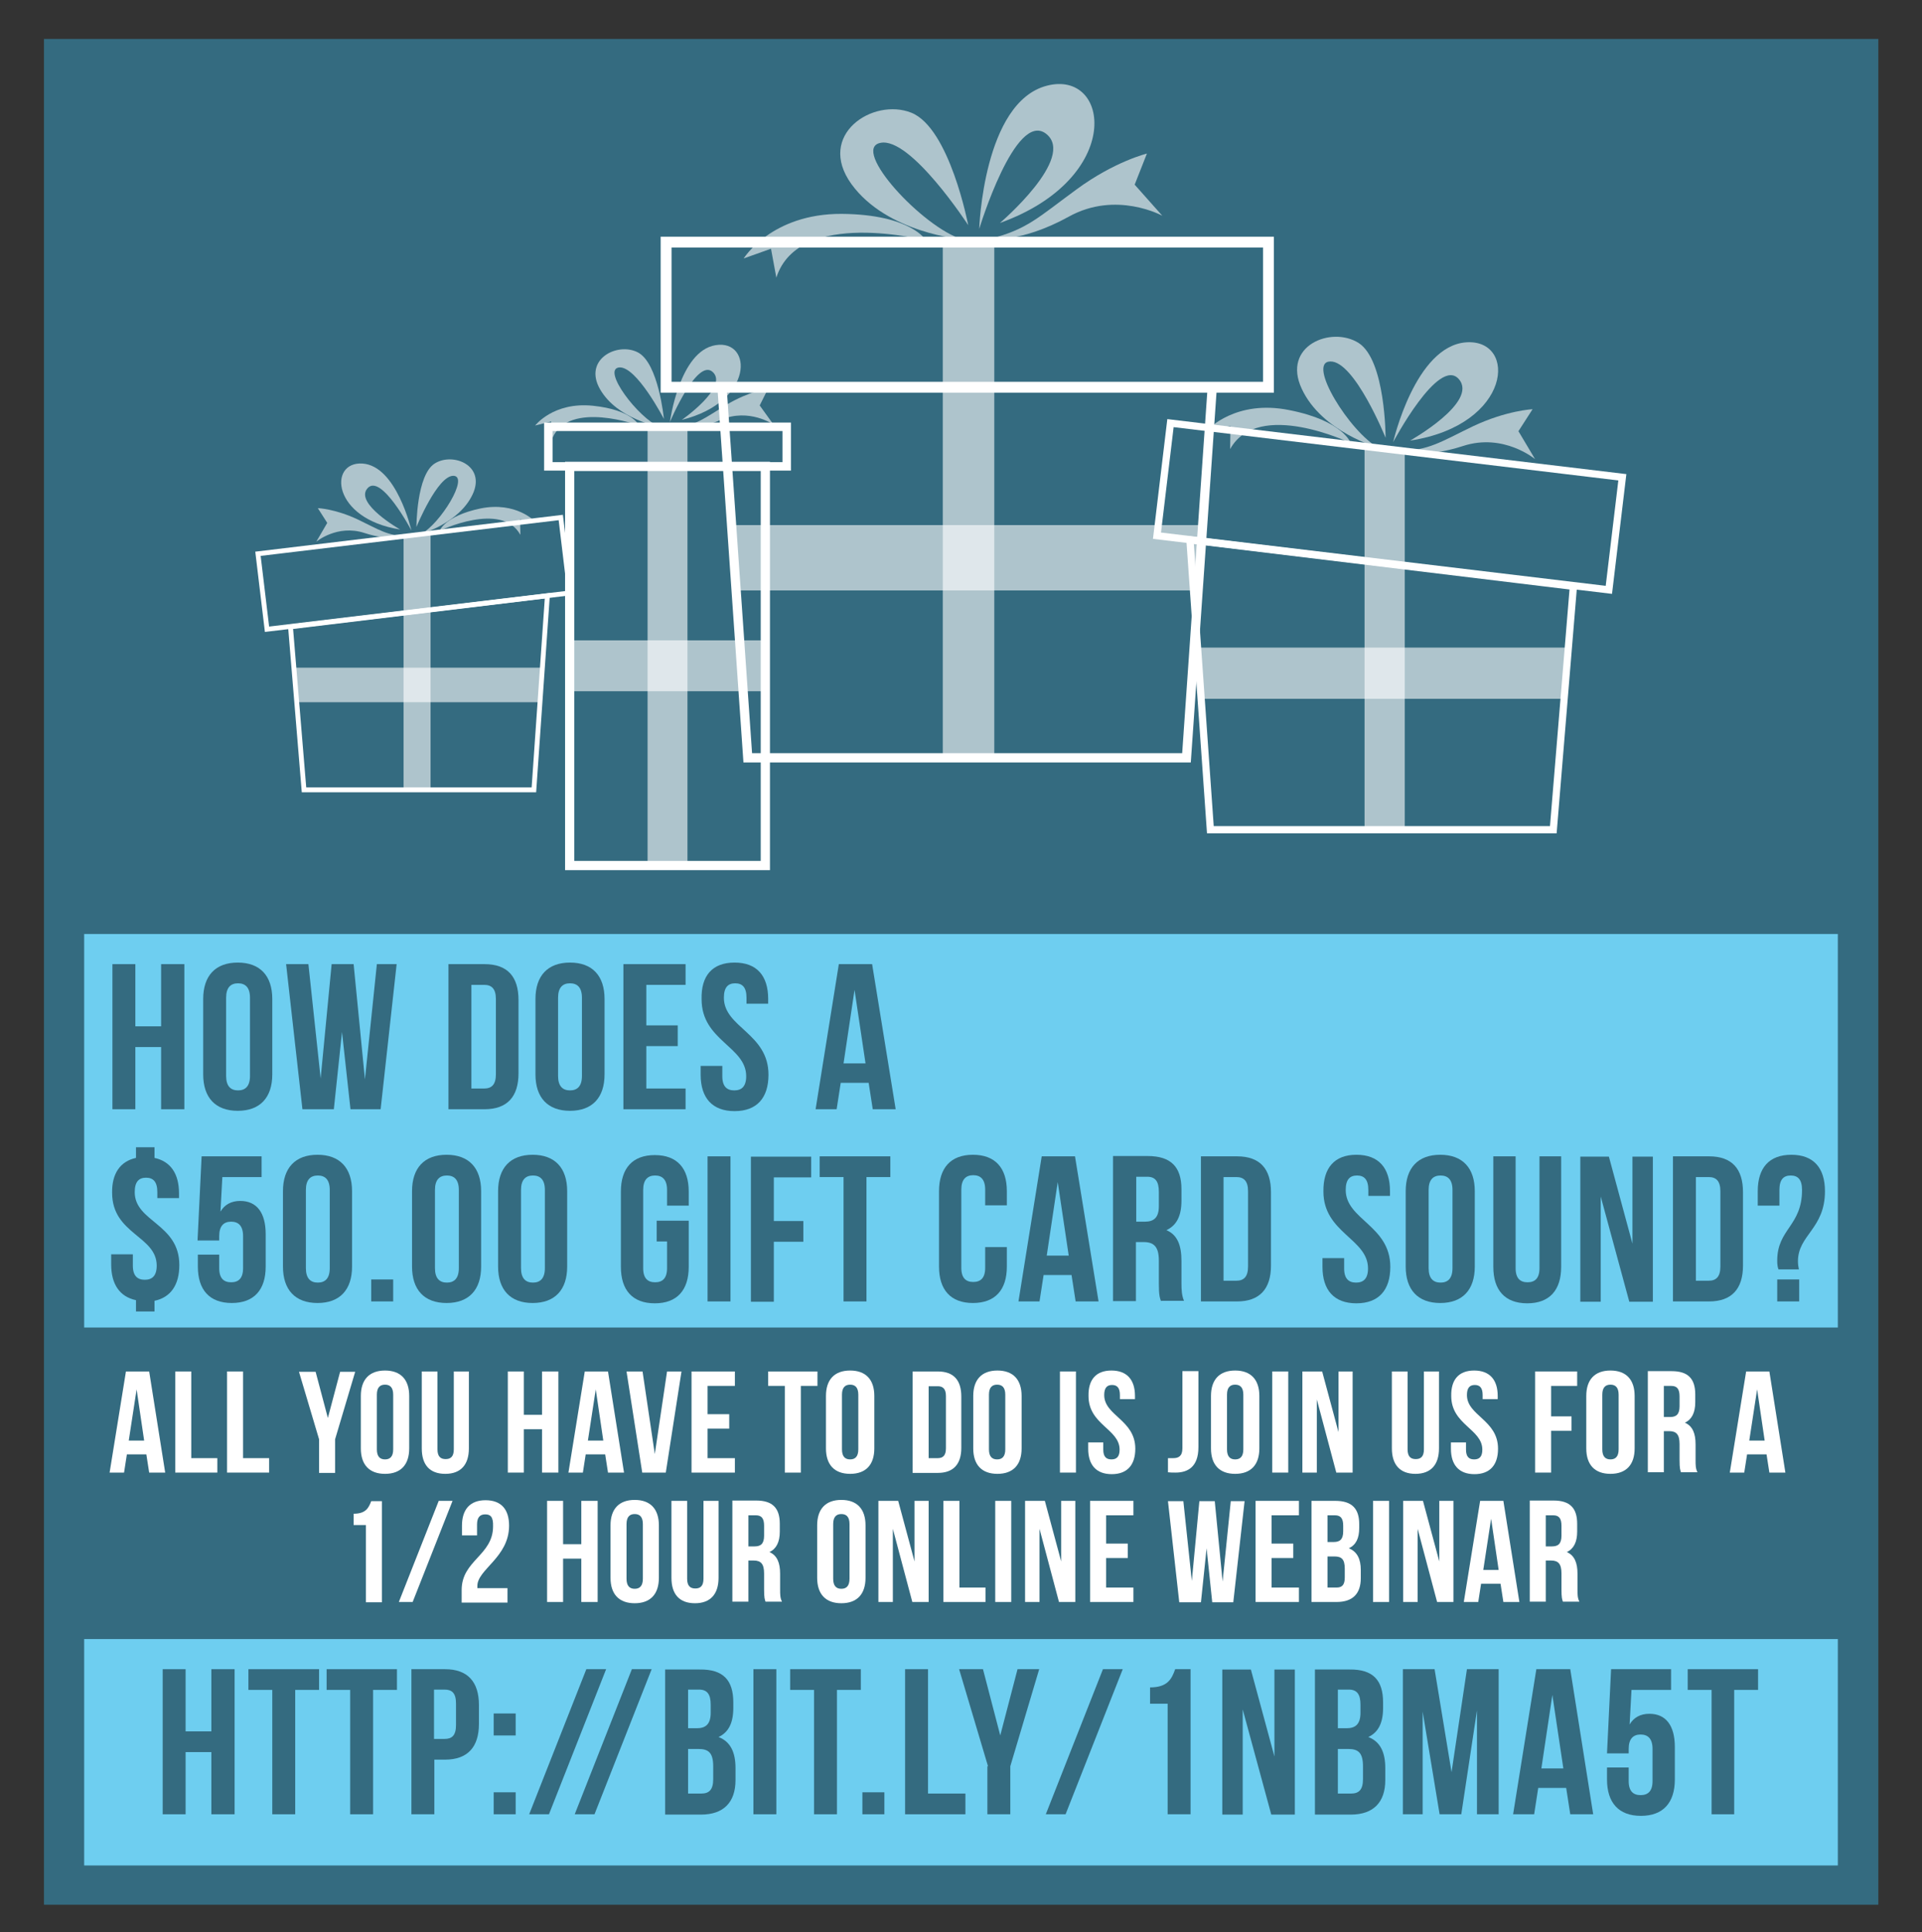 <?xml version="1.0" encoding="utf-8"?>
<!-- Generator: Adobe Illustrator 19.1.0, SVG Export Plug-In . SVG Version: 6.00 Build 0)  -->
<svg version="1.1" xmlns="http://www.w3.org/2000/svg" xmlns:xlink="http://www.w3.org/1999/xlink" x="0px" y="0px"
	 viewBox="0 0 612 615.3" style="enable-background:new 0 0 612 615.3;" xml:space="preserve">
<rect x="0" y="0" width="612" height="615.3" fill="#333333" stroke="none"/>
<style type="text/css">
	.st0{fill:#346B80;}
	.st1{fill:none;stroke:#FFFFFF;stroke-width:2.94;stroke-miterlimit:10;}
	.st2{fill:none;stroke:#FFFFFF;stroke-width:3.461;stroke-miterlimit:10;}
	.st3{opacity:0.6;}
	.st4{fill:#FFFFFF;}
	.st5{opacity:0.6;fill:#FFFFFF;}
	.st6{fill:none;stroke:#FFFFFF;stroke-width:2.299;stroke-miterlimit:10;}
	.st7{fill:none;stroke:#FFFFFF;stroke-width:1.54;stroke-miterlimit:10;}
	.st8{fill:none;stroke:#FFFFFF;stroke-width:2.695;stroke-miterlimit:10;}
	.st9{fill:#6ECEF0;}
</style>
<g id="Layer_2_1_">
	<g id="Layer_2">
		<rect x="14" y="12.4" class="st0" width="584.1" height="594.1"/>
	</g>
</g>
<g id="Layer_1">
	<g>
		<g>
			<polygon class="st1" points="377.8,241.3 238.1,241.3 229.9,123.3 386,123.3 			"/>
			<rect x="212.1" y="77.1" class="st2" width="191.8" height="46.2"/>
			<g class="st3">
				<g>
					<path class="st4" d="M306.4,76.2c0,0-23.9-1.9-35.3-17.6C259.8,42.9,278,31,290.2,35.9c12.2,4.9,18.1,35.8,18.1,35.8
						s-18.4-28.3-28-26.2C270.8,47.5,293.9,72.5,306.4,76.2z"/>
				</g>
				<g>
					<path class="st4" d="M311.8,72.9c0,0,1.3-40.3,21.5-45.6c20.2-5.3,24.8,29.4-14.9,43.7c0,0,24.4-20.8,14.7-28.4
						C323.3,35,311.8,72.9,311.8,72.9z"/>
				</g>
				<g>
					<path class="st4" d="M315,76.1c0,0,10.1,1.3,25.3-7.1c15.1-8.4,29.8-0.3,29.8-0.3l-8.8-9.9l3.9-9.9c0,0-10.3,2.5-22.4,11.4
						C330.6,69.2,327.1,73.1,315,76.1z"/>
				</g>
				<g>
					<path class="st4" d="M294.9,76.6c0,0-40.5-10.6-47.7,11.8l-1.7-9.2l-8.7,3.1c0,0,8.8-14.3,31.2-14.2
						C290.3,68.3,294.9,76.6,294.9,76.6z"/>
				</g>
			</g>
			<rect x="300.2" y="78.2" class="st5" width="16.4" height="163"/>
			<polygon class="st5" points="381.5,188 235.2,188 233,167.2 383,167.2 			"/>
		</g>
		<g>
			<polygon class="st6" points="494.6,264.2 385.4,264.2 378.9,171.9 501,186.7 			"/>
			
				<rect x="369.9" y="143.4" transform="matrix(0.993 0.119 -0.119 0.993 22.454 -51.685)" class="st6" width="144.9" height="36.1"/>
			<g class="st3">
				<g>
					<path class="st4" d="M439,142.6c0,0-18.1-5-24.5-18.8c-6.4-13.7,9.4-20.1,18.1-14.6c8.6,5.5,8.6,30.2,8.6,30.2
						s-9.9-24.5-17.6-24.3C415.9,115.2,429.9,137.8,439,142.6z"/>
				</g>
				<g>
					<path class="st4" d="M443.6,140.8c0,0,7-30.7,23.3-31.8c16.3-1.1,14.7,26.3-17.9,31.3c0,0,21.9-12.3,15.5-19.6
						C458.1,113.4,443.6,140.8,443.6,140.8z"/>
				</g>
				<g>
					<path class="st4" d="M445.5,143.7c0,0,7.6,2.5,20.4-1.7c12.9-4.2,22.9,4.2,22.9,4.2l-5.3-8.9l4.5-7c0,0-8.3,0.4-18.9,5.4
						C458.5,140.8,455.3,143.3,445.5,143.7z"/>
				</g>
				<g>
					<path class="st4" d="M430.1,141.1c0,0-29.5-14.2-38.4,1.9l0.1-7.3l-7.2,1.1c0,0,8.9-9.7,26-6.2
						C427.8,134,430.1,141.1,430.1,141.1z"/>
				</g>
			</g>
			<rect x="434.5" y="143" class="st5" width="12.8" height="121.1"/>
			<polygon class="st5" points="498.1,222.5 381.9,222.5 381.9,206.2 499.4,206.2 			"/>
		</g>
		<g>
			<polygon class="st7" points="96.8,251.5 170,251.5 174.3,189.7 92.5,199.6 			"/>
			
				<rect x="83.3" y="170.6" transform="matrix(-0.993 0.119 -0.119 -0.993 284.46 348.303)" class="st7" width="97.1" height="24.2"/>
			<g class="st3">
				<g>
					<path class="st4" d="M134.1,170c0,0,12.1-3.4,16.4-12.6c4.3-9.2-6.3-13.5-12.1-9.8c-5.8,3.7-5.8,20.2-5.8,20.2
						s6.7-16.4,11.8-16.3C149.5,151.7,140.1,166.9,134.1,170z"/>
				</g>
				<g>
					<path class="st4" d="M131,168.9c0,0-4.7-20.6-15.6-21.3c-10.9-0.7-9.8,17.6,12,21c0,0-14.6-8.3-10.4-13.1
						C121.3,150.5,131,168.9,131,168.9z"/>
				</g>
				<g>
					<path class="st4" d="M129.7,170.8c0,0-5.1,1.7-13.7-1.1c-8.6-2.8-15.3,2.8-15.3,2.8l3.5-6l-3-4.7c0,0,5.5,0.2,12.7,3.6
						C121,168.8,123.1,170.5,129.7,170.8z"/>
				</g>
				<g>
					<path class="st4" d="M140,169c0,0,19.7-9.5,25.7,1.3l-0.1-4.9l4.8,0.7c0,0-6-6.5-17.4-4.2C141.6,164.3,140,169,140,169z"/>
				</g>
			</g>
			<rect x="128.5" y="170.3" class="st5" width="8.6" height="81.1"/>
			<polygon class="st5" points="94.5,223.6 172.3,223.6 172.3,212.6 93.6,212.6 			"/>
		</g>
		<g>
			<rect x="206.2" y="136.5" class="st5" width="12.7" height="138.3"/>
			<rect x="181.4" y="203.9" class="st5" width="62.3" height="16.2"/>
			<g class="st3">
				<g>
					<path class="st4" d="M210,135.9c0,0-13.4-2.4-18.9-11.9c-5.5-9.5,5.4-15.2,12-11.8c6.6,3.4,8.3,21.2,8.3,21.2
						s-8.8-17-14.3-16.4C191.6,117.7,203.2,133.1,210,135.9z"/>
				</g>
				<g>
					<path class="st4" d="M213.3,134.4c0,0,3-22.7,14.6-24.5c11.7-1.9,12.4,18-10.8,23.8c0,0,14.9-10.4,9.9-15.2
						S213.3,134.4,213.3,134.4z"/>
				</g>
				<g>
					<path class="st4" d="M214.9,136.3c0,0,5.6,1.3,14.6-2.6c9-3.9,16.8,1.5,16.8,1.5l-4.4-6.1l2.7-5.4c0,0-5.9,0.8-13.3,5.2
						C224.1,133.3,221.9,135.3,214.9,136.3z"/>
				</g>
				<g>
					<path class="st4" d="M203.5,135.5c0,0-22.3-8.2-27.6,4l-0.4-5.3l-5.1,1.3c0,0,5.8-7.6,18.4-6.3
						C201.4,130.5,203.5,135.5,203.5,135.5z"/>
				</g>
			</g>
			<rect x="181.4" y="148.5" class="st1" width="62.3" height="127.1"/>
			<rect x="174.6" y="135.9" class="st8" width="75.9" height="12.6"/>
		</g>
	</g>
	<g>
		<rect x="26.8" y="297.4" class="st9" width="558.4" height="125.3"/>
		<g>
			<path class="st0" d="M43.1,353.2h-7.3V307h7.3v19.8h8.2V307h7.4v46.2h-7.4v-19.8h-8.2V353.2z"/>
			<path class="st0" d="M64.7,318.1c0-7.4,3.9-11.6,11-11.6s11,4.2,11,11.6v24c0,7.4-3.9,11.6-11,11.6s-11-4.2-11-11.6V318.1z
				 M72,342.6c0,3.3,1.5,4.6,3.8,4.6c2.3,0,3.8-1.3,3.8-4.6v-24.9c0-3.3-1.5-4.6-3.8-4.6c-2.3,0-3.8,1.3-3.8,4.6V342.6z"/>
			<path class="st0" d="M108.9,328.6l-2.6,24.6h-10L91.1,307h7.1l3.9,36.4l3.5-36.4h7l3.6,36.7L120,307h6.3l-5.1,46.2h-9.6
				L108.9,328.6z"/>
			<path class="st0" d="M142.8,307h11.5c7.3,0,10.8,4,10.8,11.4v23.4c0,7.4-3.6,11.4-10.8,11.4h-11.5V307z M150.1,313.6v33h4.1
				c2.3,0,3.7-1.2,3.7-4.5v-24c0-3.3-1.4-4.5-3.7-4.5H150.1z"/>
			<path class="st0" d="M170.5,318.1c0-7.4,3.9-11.6,11-11.6s11,4.2,11,11.6v24c0,7.4-3.9,11.6-11,11.6s-11-4.2-11-11.6V318.1z
				 M177.7,342.6c0,3.3,1.5,4.6,3.8,4.6c2.3,0,3.8-1.3,3.8-4.6v-24.9c0-3.3-1.5-4.6-3.8-4.6c-2.3,0-3.8,1.3-3.8,4.6V342.6z"/>
			<path class="st0" d="M205.8,326.5h10v6.6h-10v13.5h12.5v6.6h-19.8V307h19.8v6.6h-12.5V326.5z"/>
			<path class="st0" d="M233.9,306.5c7.1,0,10.7,4.2,10.7,11.6v1.5h-6.9v-1.9c0-3.3-1.3-4.6-3.6-4.6c-2.3,0-3.6,1.3-3.6,4.6
				c0,9.5,14.2,11.3,14.2,24.5c0,7.4-3.7,11.6-10.8,11.6s-10.8-4.2-10.8-11.6v-2.8h6.9v3.3c0,3.3,1.5,4.5,3.8,4.5
				c2.3,0,3.8-1.2,3.8-4.5c0-9.5-14.2-11.3-14.2-24.5C223.2,310.7,226.8,306.5,233.9,306.5z"/>
			<path class="st0" d="M285.2,353.2h-7.3l-1.3-8.4h-8.9l-1.3,8.4h-6.7l7.4-46.2h10.6L285.2,353.2z M268.6,338.6h7l-3.5-23.4
				L268.6,338.6z"/>
			<path class="st0" d="M43.3,368.7v-3.4h5.9v3.4c5.1,1.1,7.8,5,7.8,11.3v1.5h-6.9v-1.9c0-3.3-1.3-4.6-3.6-4.6
				c-2.3,0-3.6,1.3-3.6,4.6c0,9.5,14.2,10,14.2,23.2c0,6.3-2.7,10.3-7.9,11.4v3.4h-5.9V414c-5.2-1.1-7.9-5.1-7.9-11.4v-3.2h6.9v3.6
				c0,3.3,1.5,4.5,3.8,4.5c2.3,0,3.8-1.2,3.8-4.5c0-9.5-14.2-10-14.2-23.2C35.6,373.8,38.2,369.8,43.3,368.7z"/>
			<path class="st0" d="M69.8,399.5v4.3c0,3.3,1.5,4.5,3.8,4.5c2.3,0,3.8-1.2,3.8-4.5v-10.2c0-3.3-1.5-4.6-3.8-4.6
				c-2.3,0-3.8,1.3-3.8,4.6v1.4h-6.9l1.3-26.8h19.1v6.6H70.8l-0.6,11c1.3-2.2,3.4-3.4,6.3-3.4c5.3,0,8.1,3.8,8.1,10.6v10.3
				c0,7.4-3.7,11.6-10.8,11.6s-10.8-4.2-10.8-11.6v-3.8H69.8z"/>
			<path class="st0" d="M90.1,379.3c0-7.4,3.9-11.6,11-11.6s11,4.2,11,11.6v24c0,7.4-3.9,11.6-11,11.6s-11-4.2-11-11.6V379.3z
				 M97.4,403.8c0,3.3,1.5,4.6,3.8,4.6c2.3,0,3.8-1.3,3.8-4.6v-24.9c0-3.3-1.5-4.6-3.8-4.6c-2.3,0-3.8,1.3-3.8,4.6V403.8z"/>
			<path class="st0" d="M125.2,407.4v7h-7v-7H125.2z"/>
			<path class="st0" d="M131.2,379.3c0-7.4,3.9-11.6,11-11.6s11,4.2,11,11.6v24c0,7.4-3.9,11.6-11,11.6s-11-4.2-11-11.6V379.3z
				 M138.5,403.8c0,3.3,1.5,4.6,3.8,4.6c2.3,0,3.8-1.3,3.8-4.6v-24.9c0-3.3-1.5-4.6-3.8-4.6c-2.3,0-3.8,1.3-3.8,4.6V403.8z"/>
			<path class="st0" d="M158.6,379.3c0-7.4,3.9-11.6,11-11.6s11,4.2,11,11.6v24c0,7.4-3.9,11.6-11,11.6s-11-4.2-11-11.6V379.3z
				 M165.9,403.8c0,3.3,1.5,4.6,3.8,4.6c2.3,0,3.8-1.3,3.8-4.6v-24.9c0-3.3-1.5-4.6-3.8-4.6c-2.3,0-3.8,1.3-3.8,4.6V403.8z"/>
			<path class="st0" d="M209.1,388.7h10.2v14.7c0,7.4-3.7,11.6-10.8,11.6c-7.1,0-10.8-4.2-10.8-11.6v-24c0-7.4,3.7-11.6,10.8-11.6
				c7.1,0,10.8,4.2,10.8,11.6v4.5h-6.9v-5c0-3.3-1.5-4.6-3.8-4.6c-2.3,0-3.8,1.3-3.8,4.6v24.9c0,3.3,1.5,4.5,3.8,4.5
				c2.3,0,3.8-1.2,3.8-4.5v-8.5h-3.3V388.7z"/>
			<path class="st0" d="M225.3,368.2h7.3v46.2h-7.3V368.2z"/>
			<path class="st0" d="M246.4,388.8h9.4v6.6h-9.4v19.1h-7.3v-46.2h19.2v6.6h-11.9V388.8z"/>
			<path class="st0" d="M261.1,368.2h22.4v6.6h-7.6v39.6h-7.3v-39.6h-7.6V368.2z"/>
			<path class="st0" d="M320.6,397.2v6.1c0,7.4-3.7,11.6-10.8,11.6c-7.1,0-10.8-4.2-10.8-11.6v-24c0-7.4,3.7-11.6,10.8-11.6
				c7.1,0,10.8,4.2,10.8,11.6v4.5h-6.9v-5c0-3.3-1.5-4.6-3.8-4.6c-2.3,0-3.8,1.3-3.8,4.6v24.9c0,3.3,1.5,4.5,3.8,4.5
				c2.3,0,3.8-1.2,3.8-4.5v-6.6H320.6z"/>
			<path class="st0" d="M349.8,414.4h-7.3l-1.3-8.4h-8.9l-1.3,8.4h-6.7l7.4-46.2h10.6L349.8,414.4z M333.3,399.8h7l-3.5-23.4
				L333.3,399.8z"/>
			<path class="st0" d="M369.7,414.4c-0.4-1.2-0.7-1.9-0.7-5.7v-7.3c0-4.3-1.5-5.9-4.8-5.9h-2.5v18.8h-7.3v-46.2h11
				c7.5,0,10.8,3.5,10.8,10.6v3.6c0,4.8-1.5,7.9-4.8,9.4c3.6,1.5,4.8,5,4.8,9.8v7.1c0,2.2,0.1,3.9,0.8,5.6H369.7z M361.8,374.8V389
				h2.8c2.7,0,4.4-1.2,4.4-4.9v-4.6c0-3.3-1.1-4.8-3.7-4.8H361.8z"/>
			<path class="st0" d="M382.4,368.2h11.5c7.3,0,10.8,4,10.8,11.4V403c0,7.4-3.6,11.4-10.8,11.4h-11.5V368.2z M389.6,374.8v33h4.1
				c2.3,0,3.7-1.2,3.7-4.5v-24c0-3.3-1.4-4.5-3.7-4.5H389.6z"/>
			<path class="st0" d="M431.9,367.7c7.1,0,10.7,4.2,10.7,11.6v1.5h-6.9v-1.9c0-3.3-1.3-4.6-3.6-4.6c-2.3,0-3.6,1.3-3.6,4.6
				c0,9.5,14.2,11.3,14.2,24.5c0,7.4-3.7,11.6-10.8,11.6c-7.1,0-10.8-4.2-10.8-11.6v-2.8h6.9v3.3c0,3.3,1.5,4.5,3.8,4.5
				c2.3,0,3.8-1.2,3.8-4.5c0-9.5-14.2-11.3-14.2-24.5C421.3,371.9,424.9,367.7,431.9,367.7z"/>
			<path class="st0" d="M447.6,379.3c0-7.4,3.9-11.6,11-11.6c7.1,0,11,4.2,11,11.6v24c0,7.4-3.9,11.6-11,11.6c-7.1,0-11-4.2-11-11.6
				V379.3z M454.9,403.8c0,3.3,1.5,4.6,3.8,4.6c2.3,0,3.8-1.3,3.8-4.6v-24.9c0-3.3-1.5-4.6-3.8-4.6c-2.3,0-3.8,1.3-3.8,4.6V403.8z"
				/>
			<path class="st0" d="M482.6,368.2v35.6c0,3.3,1.5,4.5,3.8,4.5s3.8-1.2,3.8-4.5v-35.6h6.9v35.2c0,7.4-3.7,11.6-10.8,11.6
				s-10.8-4.2-10.8-11.6v-35.2H482.6z"/>
			<path class="st0" d="M509.7,381v33.5h-6.5v-46.2h9.1l7.5,27.7v-27.7h6.5v46.2h-7.5L509.7,381z"/>
			<path class="st0" d="M532.7,368.2h11.5c7.3,0,10.8,4,10.8,11.4V403c0,7.4-3.6,11.4-10.8,11.4h-11.5V368.2z M540,374.8v33h4.1
				c2.3,0,3.7-1.2,3.7-4.5v-24c0-3.3-1.4-4.5-3.7-4.5H540z"/>
			<path class="st0" d="M566.3,404.2c-0.3-0.8-0.4-1.6-0.4-2.8c0-10.1,7.9-11,7.9-22.5c0-3.3-1.3-4.6-3.6-4.6
				c-2.3,0-3.6,1.3-3.6,4.6v5h-6.9v-4.6c0-7.4,3.6-11.6,10.7-11.6s10.7,4.2,10.7,11.6c0,12-8.6,13.9-8.6,22.3c0,0.9,0.1,1.7,0.3,2.6
				H566.3z M572.9,407.4v7h-7v-7H572.9z"/>
		</g>
	</g>
	<g>
		<rect x="26.8" y="521.9" class="st9" width="558.4" height="72.1"/>
		<g>
			<path class="st0" d="M59.1,577.7h-7.3v-46.2h7.3v19.8h8.2v-19.8h7.4v46.2h-7.4v-19.8h-8.2V577.7z"/>
			<path class="st0" d="M79.2,531.5h22.4v6.6h-7.6v39.6h-7.3v-39.6h-7.6V531.5z"/>
			<path class="st0" d="M104,531.5h22.4v6.6h-7.6v39.6h-7.3v-39.6H104V531.5z"/>
			<path class="st0" d="M152.5,542.9v6c0,7.4-3.6,11.4-10.8,11.4h-3.4v17.4H131v-46.2h10.7C148.9,531.5,152.5,535.5,152.5,542.9z
				 M138.2,538.1v15.6h3.4c2.3,0,3.6-1.1,3.6-4.4v-6.9c0-3.3-1.3-4.4-3.6-4.4H138.2z"/>
			<path class="st0" d="M164.2,545.6v7h-7v-7H164.2z M164.2,570.7v7h-7v-7H164.2z"/>
			<path class="st0" d="M186.7,531.5h6.3l-18.2,46.2h-6.3L186.7,531.5z"/>
			<path class="st0" d="M201.2,531.5h6.3l-18.2,46.2H183L201.2,531.5z"/>
			<path class="st0" d="M233.5,542.1v1.7c0,4.8-1.5,7.8-4.7,9.3c3.9,1.5,5.4,5,5.4,9.9v3.8c0,7.1-3.8,11-11,11h-11.4v-46.2h11
				C230.3,531.5,233.5,535,233.5,542.1z M219.1,538.1v12.2h2.8c2.7,0,4.4-1.2,4.4-4.9v-2.6c0-3.3-1.1-4.8-3.7-4.8H219.1z
				 M219.1,556.9v14.2h4.2c2.4,0,3.8-1.1,3.8-4.6v-4c0-4.3-1.4-5.6-4.7-5.6H219.1z"/>
			<path class="st0" d="M239.9,531.5h7.3v46.2h-7.3V531.5z"/>
			<path class="st0" d="M251.7,531.5h22.4v6.6h-7.6v39.6h-7.3v-39.6h-7.6V531.5z"/>
			<path class="st0" d="M281.6,570.7v7h-7v-7H281.6z"/>
			<path class="st0" d="M288.2,531.5h7.3v39.6h11.9v6.6h-19.2V531.5z"/>
			<path class="st0" d="M314.6,562.4l-9.2-30.9h7.6l5.5,21.1l5.5-21.1h6.9l-9.2,30.9v15.3h-7.3V562.4z"/>
			<path class="st0" d="M351.2,531.5h6.3l-18.2,46.2H333L351.2,531.5z"/>
			<path class="st0" d="M366.2,537.3c5.6,0,6.9-2.7,8-5.8h4.9v46.2h-7.3v-35.2h-5.6V537.3z"/>
			<path class="st0" d="M395.7,544.3v33.5h-6.5v-46.2h9.1l7.5,27.7v-27.7h6.5v46.2h-7.5L395.7,544.3z"/>
			<path class="st0" d="M440.4,542.1v1.7c0,4.8-1.5,7.8-4.7,9.3c3.9,1.5,5.4,5,5.4,9.9v3.8c0,7.1-3.8,11-11,11h-11.4v-46.2h11
				C437.2,531.5,440.4,535,440.4,542.1z M426,538.1v12.2h2.8c2.7,0,4.4-1.2,4.4-4.9v-2.6c0-3.3-1.1-4.8-3.7-4.8H426z M426,556.9
				v14.2h4.2c2.4,0,3.8-1.1,3.8-4.6v-4c0-4.3-1.4-5.6-4.7-5.6H426z"/>
			<path class="st0" d="M462.2,564.3l4.9-32.8h10.1v46.2h-6.9v-33.1l-5,33.1h-6.9l-5.4-32.7v32.7h-6.3v-46.2h10.1L462.2,564.3z"/>
			<path class="st0" d="M507.3,577.7H500l-1.3-8.4h-8.9l-1.3,8.4h-6.7l7.4-46.2H500L507.3,577.7z M490.8,563.1h7l-3.5-23.4
				L490.8,563.1z"/>
			<path class="st0" d="M518.6,562.8v4.3c0,3.3,1.5,4.5,3.8,4.5c2.3,0,3.8-1.2,3.8-4.5v-10.2c0-3.3-1.5-4.6-3.8-4.6
				c-2.3,0-3.8,1.3-3.8,4.6v1.4h-6.9l1.3-26.8h19.1v6.6h-12.6l-0.6,11c1.3-2.2,3.4-3.4,6.3-3.4c5.3,0,8.1,3.8,8.1,10.6v10.3
				c0,7.4-3.7,11.6-10.8,11.6s-10.8-4.2-10.8-11.6v-3.8H518.6z"/>
			<path class="st0" d="M537.4,531.5h22.4v6.6h-7.6v39.6H545v-39.6h-7.6V531.5z"/>
		</g>
	</g>
	<g>
		<path class="st4" d="M52.6,468.9h-5.1l-0.9-5.8h-6.2l-0.9,5.8h-4.6l5.2-32.2h7.4L52.6,468.9z M41,458.7h4.9l-2.4-16.3L41,458.7z"
			/>
		<path class="st4" d="M55.8,436.7h5.1v27.6h8.3v4.6H55.8V436.7z"/>
		<path class="st4" d="M72.3,436.7h5.1v27.6h8.3v4.6H72.3V436.7z"/>
		<path class="st4" d="M101.6,458.3l-6.4-21.5h5.3l3.9,14.7l3.9-14.7h4.8l-6.4,21.5v10.7h-5.1V458.3z"/>
		<path class="st4" d="M114.9,444.5c0-5.2,2.7-8.1,7.7-8.1c5,0,7.7,2.9,7.7,8.1v16.7c0,5.2-2.7,8.1-7.7,8.1c-5,0-7.7-2.9-7.7-8.1
			V444.5z M120,461.5c0,2.3,1,3.2,2.6,3.2c1.6,0,2.6-0.9,2.6-3.2v-17.4c0-2.3-1-3.2-2.6-3.2c-1.6,0-2.6,0.9-2.6,3.2V461.5z"/>
		<path class="st4" d="M139.3,436.7v24.8c0,2.3,1,3.1,2.6,3.1c1.6,0,2.6-0.8,2.6-3.1v-24.8h4.8v24.5c0,5.2-2.6,8.1-7.5,8.1
			c-5,0-7.5-2.9-7.5-8.1v-24.5H139.3z"/>
		<path class="st4" d="M166.8,468.9h-5.1v-32.2h5.1v13.8h5.8v-13.8h5.2v32.2h-5.2v-13.8h-5.8V468.9z"/>
		<path class="st4" d="M198.7,468.9h-5.1l-0.9-5.8h-6.2l-0.9,5.8H181l5.2-32.2h7.4L198.7,468.9z M187.2,458.7h4.9l-2.4-16.3
			L187.2,458.7z"/>
		<path class="st4" d="M208.5,463l3.9-26.3h4.6l-5,32.2h-7.5l-5-32.2h5.1L208.5,463z"/>
		<path class="st4" d="M225.3,450.3h6.9v4.6h-6.9v9.4h8.7v4.6h-13.8v-32.2H234v4.6h-8.7V450.3z"/>
		<path class="st4" d="M244.7,436.7h15.6v4.6H255v27.6h-5.1v-27.6h-5.3V436.7z"/>
		<path class="st4" d="M263,444.5c0-5.2,2.7-8.1,7.7-8.1c5,0,7.7,2.9,7.7,8.1v16.7c0,5.2-2.7,8.1-7.7,8.1c-5,0-7.7-2.9-7.7-8.1
			V444.5z M268.1,461.5c0,2.3,1,3.2,2.6,3.2c1.6,0,2.6-0.9,2.6-3.2v-17.4c0-2.3-1-3.2-2.6-3.2c-1.6,0-2.6,0.9-2.6,3.2V461.5z"/>
		<path class="st4" d="M290.6,436.7h8c5.1,0,7.5,2.8,7.5,8V461c0,5.2-2.5,8-7.5,8h-8V436.7z M295.7,441.3v23h2.9
			c1.6,0,2.6-0.8,2.6-3.1v-16.7c0-2.3-1-3.1-2.6-3.1H295.7z"/>
		<path class="st4" d="M309.9,444.5c0-5.2,2.7-8.1,7.7-8.1s7.7,2.9,7.7,8.1v16.7c0,5.2-2.7,8.1-7.7,8.1s-7.7-2.9-7.7-8.1V444.5z
			 M314.9,461.5c0,2.3,1,3.2,2.6,3.2s2.6-0.9,2.6-3.2v-17.4c0-2.3-1-3.2-2.6-3.2s-2.6,0.9-2.6,3.2V461.5z"/>
		<path class="st4" d="M337.5,436.7h5.1v32.2h-5.1V436.7z"/>
		<path class="st4" d="M353.9,436.4c4.9,0,7.5,2.9,7.5,8.1v1h-4.8v-1.3c0-2.3-0.9-3.2-2.5-3.2c-1.6,0-2.5,0.9-2.5,3.2
			c0,6.6,9.9,7.9,9.9,17.1c0,5.2-2.6,8.1-7.5,8.1s-7.5-2.9-7.5-8.1v-2h4.8v2.3c0,2.3,1,3.1,2.6,3.1s2.6-0.8,2.6-3.1
			c0-6.6-9.9-7.9-9.9-17.1C346.5,439.3,349,436.4,353.9,436.4z"/>
		<path class="st4" d="M371.9,464.3c0.6,0,1.2,0,1.7,0c1.6,0,2.9-0.6,2.9-3.1v-24.6h5.1v24.2c0,6.4-3.5,8.1-7.3,8.1
			c-0.9,0-1.6,0-2.4-0.1V464.3z"/>
		<path class="st4" d="M385.6,444.5c0-5.2,2.7-8.1,7.7-8.1s7.7,2.9,7.7,8.1v16.7c0,5.2-2.7,8.1-7.7,8.1s-7.7-2.9-7.7-8.1V444.5z
			 M390.7,461.5c0,2.3,1,3.2,2.6,3.2s2.6-0.9,2.6-3.2v-17.4c0-2.3-1-3.2-2.6-3.2s-2.6,0.9-2.6,3.2V461.5z"/>
		<path class="st4" d="M405.1,436.7h5.1v32.2h-5.1V436.7z"/>
		<path class="st4" d="M419.3,445.6v23.3h-4.6v-32.2h6.3l5.2,19.3v-19.3h4.5v32.2h-5.2L419.3,445.6z"/>
		<path class="st4" d="M448.2,436.7v24.8c0,2.3,1,3.1,2.6,3.1c1.6,0,2.6-0.8,2.6-3.1v-24.8h4.8v24.5c0,5.2-2.6,8.1-7.5,8.1
			s-7.5-2.9-7.5-8.1v-24.5H448.2z"/>
		<path class="st4" d="M469.4,436.4c4.9,0,7.5,2.9,7.5,8.1v1h-4.8v-1.3c0-2.3-0.9-3.2-2.5-3.2c-1.6,0-2.5,0.9-2.5,3.2
			c0,6.6,9.9,7.9,9.9,17.1c0,5.2-2.6,8.1-7.5,8.1s-7.5-2.9-7.5-8.1v-2h4.8v2.3c0,2.3,1,3.1,2.6,3.1s2.6-0.8,2.6-3.1
			c0-6.6-9.9-7.9-9.9-17.1C462,439.3,464.5,436.4,469.4,436.4z"/>
		<path class="st4" d="M493.9,451h6.5v4.6h-6.5v13.3h-5.1v-32.2h13.4v4.6h-8.3V451z"/>
		<path class="st4" d="M505.1,444.5c0-5.2,2.7-8.1,7.7-8.1s7.7,2.9,7.7,8.1v16.7c0,5.2-2.7,8.1-7.7,8.1s-7.7-2.9-7.7-8.1V444.5z
			 M510.2,461.5c0,2.3,1,3.2,2.6,3.2s2.6-0.9,2.6-3.2v-17.4c0-2.3-1-3.2-2.6-3.2s-2.6,0.9-2.6,3.2V461.5z"/>
		<path class="st4" d="M535.3,468.9c-0.3-0.8-0.5-1.3-0.5-4v-5.1c0-3-1-4.1-3.3-4.1h-1.7v13.1h-5.1v-32.2h7.6c5.2,0,7.5,2.4,7.5,7.4
			v2.5c0,3.3-1.1,5.5-3.3,6.5c2.5,1.1,3.4,3.5,3.4,6.9v5c0,1.6,0,2.7,0.6,3.9H535.3z M529.8,441.3v9.9h2c1.9,0,3-0.8,3-3.4v-3.2
			c0-2.3-0.8-3.3-2.6-3.3H529.8z"/>
		<path class="st4" d="M568.5,468.9h-5.1l-0.9-5.8h-6.2l-0.9,5.8h-4.6l5.2-32.2h7.4L568.5,468.9z M557,458.7h4.9l-2.4-16.3
			L557,458.7z"/>
		<path class="st4" d="M112.6,482c3.9,0,4.8-1.9,5.6-4h3.4v32.2h-5.1v-24.6h-3.9V482z"/>
		<path class="st4" d="M139.7,477.9h4.4l-12.7,32.2H127L139.7,477.9z"/>
		<path class="st4" d="M154.5,482.2c-1.6,0-2.6,0.9-2.6,3.2v3.5h-4.8v-3.1c0-5.2,2.6-8.1,7.5-8.1c5,0,7.5,2.9,7.5,8.1
			c0,10.1-10.1,13.9-10.1,19.2c0,0.2,0,0.5,0,0.7h9.6v4.6h-14.6v-4c0-9.5,10-11,10-20.3C157.1,482.9,156.1,482.2,154.5,482.2z"/>
		<path class="st4" d="M179.3,510.1h-5.1v-32.2h5.1v13.8h5.8v-13.8h5.2v32.2h-5.2v-13.8h-5.8V510.1z"/>
		<path class="st4" d="M194.4,485.7c0-5.2,2.7-8.1,7.7-8.1c5,0,7.7,2.9,7.7,8.1v16.7c0,5.2-2.7,8.1-7.7,8.1c-5,0-7.7-2.9-7.7-8.1
			V485.7z M199.5,502.7c0,2.3,1,3.2,2.6,3.2c1.6,0,2.6-0.9,2.6-3.2v-17.4c0-2.3-1-3.2-2.6-3.2c-1.6,0-2.6,0.9-2.6,3.2V502.7z"/>
		<path class="st4" d="M218.8,477.9v24.8c0,2.3,1,3.1,2.6,3.1c1.6,0,2.6-0.8,2.6-3.1v-24.8h4.8v24.5c0,5.2-2.6,8.1-7.5,8.1
			c-5,0-7.5-2.9-7.5-8.1v-24.5H218.8z"/>
		<path class="st4" d="M243.8,510.1c-0.3-0.8-0.5-1.3-0.5-4v-5.1c0-3-1-4.1-3.3-4.1h-1.7v13.1h-5.1v-32.2h7.6c5.2,0,7.5,2.4,7.5,7.4
			v2.5c0,3.3-1.1,5.5-3.3,6.5c2.5,1.1,3.4,3.5,3.4,6.9v5c0,1.6,0,2.7,0.6,3.9H243.8z M238.3,482.5v9.9h2c1.9,0,3-0.8,3-3.4v-3.2
			c0-2.3-0.8-3.3-2.6-3.3H238.3z"/>
		<path class="st4" d="M260.2,485.7c0-5.2,2.7-8.1,7.7-8.1c5,0,7.7,2.9,7.7,8.1v16.7c0,5.2-2.7,8.1-7.7,8.1c-5,0-7.7-2.9-7.7-8.1
			V485.7z M265.3,502.7c0,2.3,1,3.2,2.6,3.2c1.6,0,2.6-0.9,2.6-3.2v-17.4c0-2.3-1-3.2-2.6-3.2c-1.6,0-2.6,0.9-2.6,3.2V502.7z"/>
		<path class="st4" d="M284.3,486.8v23.3h-4.6v-32.2h6.3l5.2,19.3v-19.3h4.5v32.2h-5.2L284.3,486.8z"/>
		<path class="st4" d="M300.4,477.9h5.1v27.6h8.3v4.6h-13.4V477.9z"/>
		<path class="st4" d="M316.9,477.9h5.1v32.2h-5.1V477.9z"/>
		<path class="st4" d="M331,486.8v23.3h-4.6v-32.2h6.3l5.2,19.3v-19.3h4.5v32.2h-5.2L331,486.8z"/>
		<path class="st4" d="M352.2,491.5h6.9v4.6h-6.9v9.4h8.7v4.6h-13.8v-32.2h13.8v4.6h-8.7V491.5z"/>
		<path class="st4" d="M384.2,493l-1.8,17.2h-6.9l-3.6-32.2h4.9l2.7,25.4l2.4-25.4h4.9l2.5,25.6l2.6-25.6h4.4l-3.6,32.2h-6.7
			L384.2,493z"/>
		<path class="st4" d="M404.9,491.5h6.9v4.6h-6.9v9.4h8.7v4.6h-13.8v-32.2h13.8v4.6h-8.7V491.5z"/>
		<path class="st4" d="M432.8,485.3v1.2c0,3.3-1,5.4-3.3,6.5c2.7,1.1,3.8,3.5,3.8,6.9v2.6c0,5-2.6,7.6-7.7,7.6h-8v-32.2h7.6
			C430.5,477.9,432.8,480.4,432.8,485.3z M422.7,482.5v8.5h2c1.9,0,3-0.8,3-3.4v-1.8c0-2.3-0.8-3.3-2.6-3.3H422.7z M422.7,495.6v9.9
			h2.9c1.7,0,2.6-0.8,2.6-3.2v-2.8c0-3-1-3.9-3.3-3.9H422.7z"/>
		<path class="st4" d="M437.2,477.9h5.1v32.2h-5.1V477.9z"/>
		<path class="st4" d="M451.4,486.8v23.3h-4.6v-32.2h6.3l5.2,19.3v-19.3h4.5v32.2h-5.2L451.4,486.8z"/>
		<path class="st4" d="M483.8,510.1h-5.1l-0.9-5.8h-6.2l-0.9,5.8h-4.6l5.2-32.2h7.4L483.8,510.1z M472.3,499.9h4.9l-2.4-16.3
			L472.3,499.9z"/>
		<path class="st4" d="M497.7,510.1c-0.3-0.8-0.5-1.3-0.5-4v-5.1c0-3-1-4.1-3.3-4.1h-1.7v13.1h-5.1v-32.2h7.6c5.2,0,7.5,2.4,7.5,7.4
			v2.5c0,3.3-1.1,5.5-3.3,6.5c2.5,1.1,3.4,3.5,3.4,6.9v5c0,1.6,0,2.7,0.6,3.9H497.7z M492.2,482.5v9.9h2c1.9,0,3-0.8,3-3.4v-3.2
			c0-2.3-0.8-3.3-2.6-3.3H492.2z"/>
	</g>
	<g>
	</g>
	<g>
	</g>
	<g>
	</g>
	<g>
	</g>
	<g>
	</g>
	<g>
	</g>
</g>
</svg>
